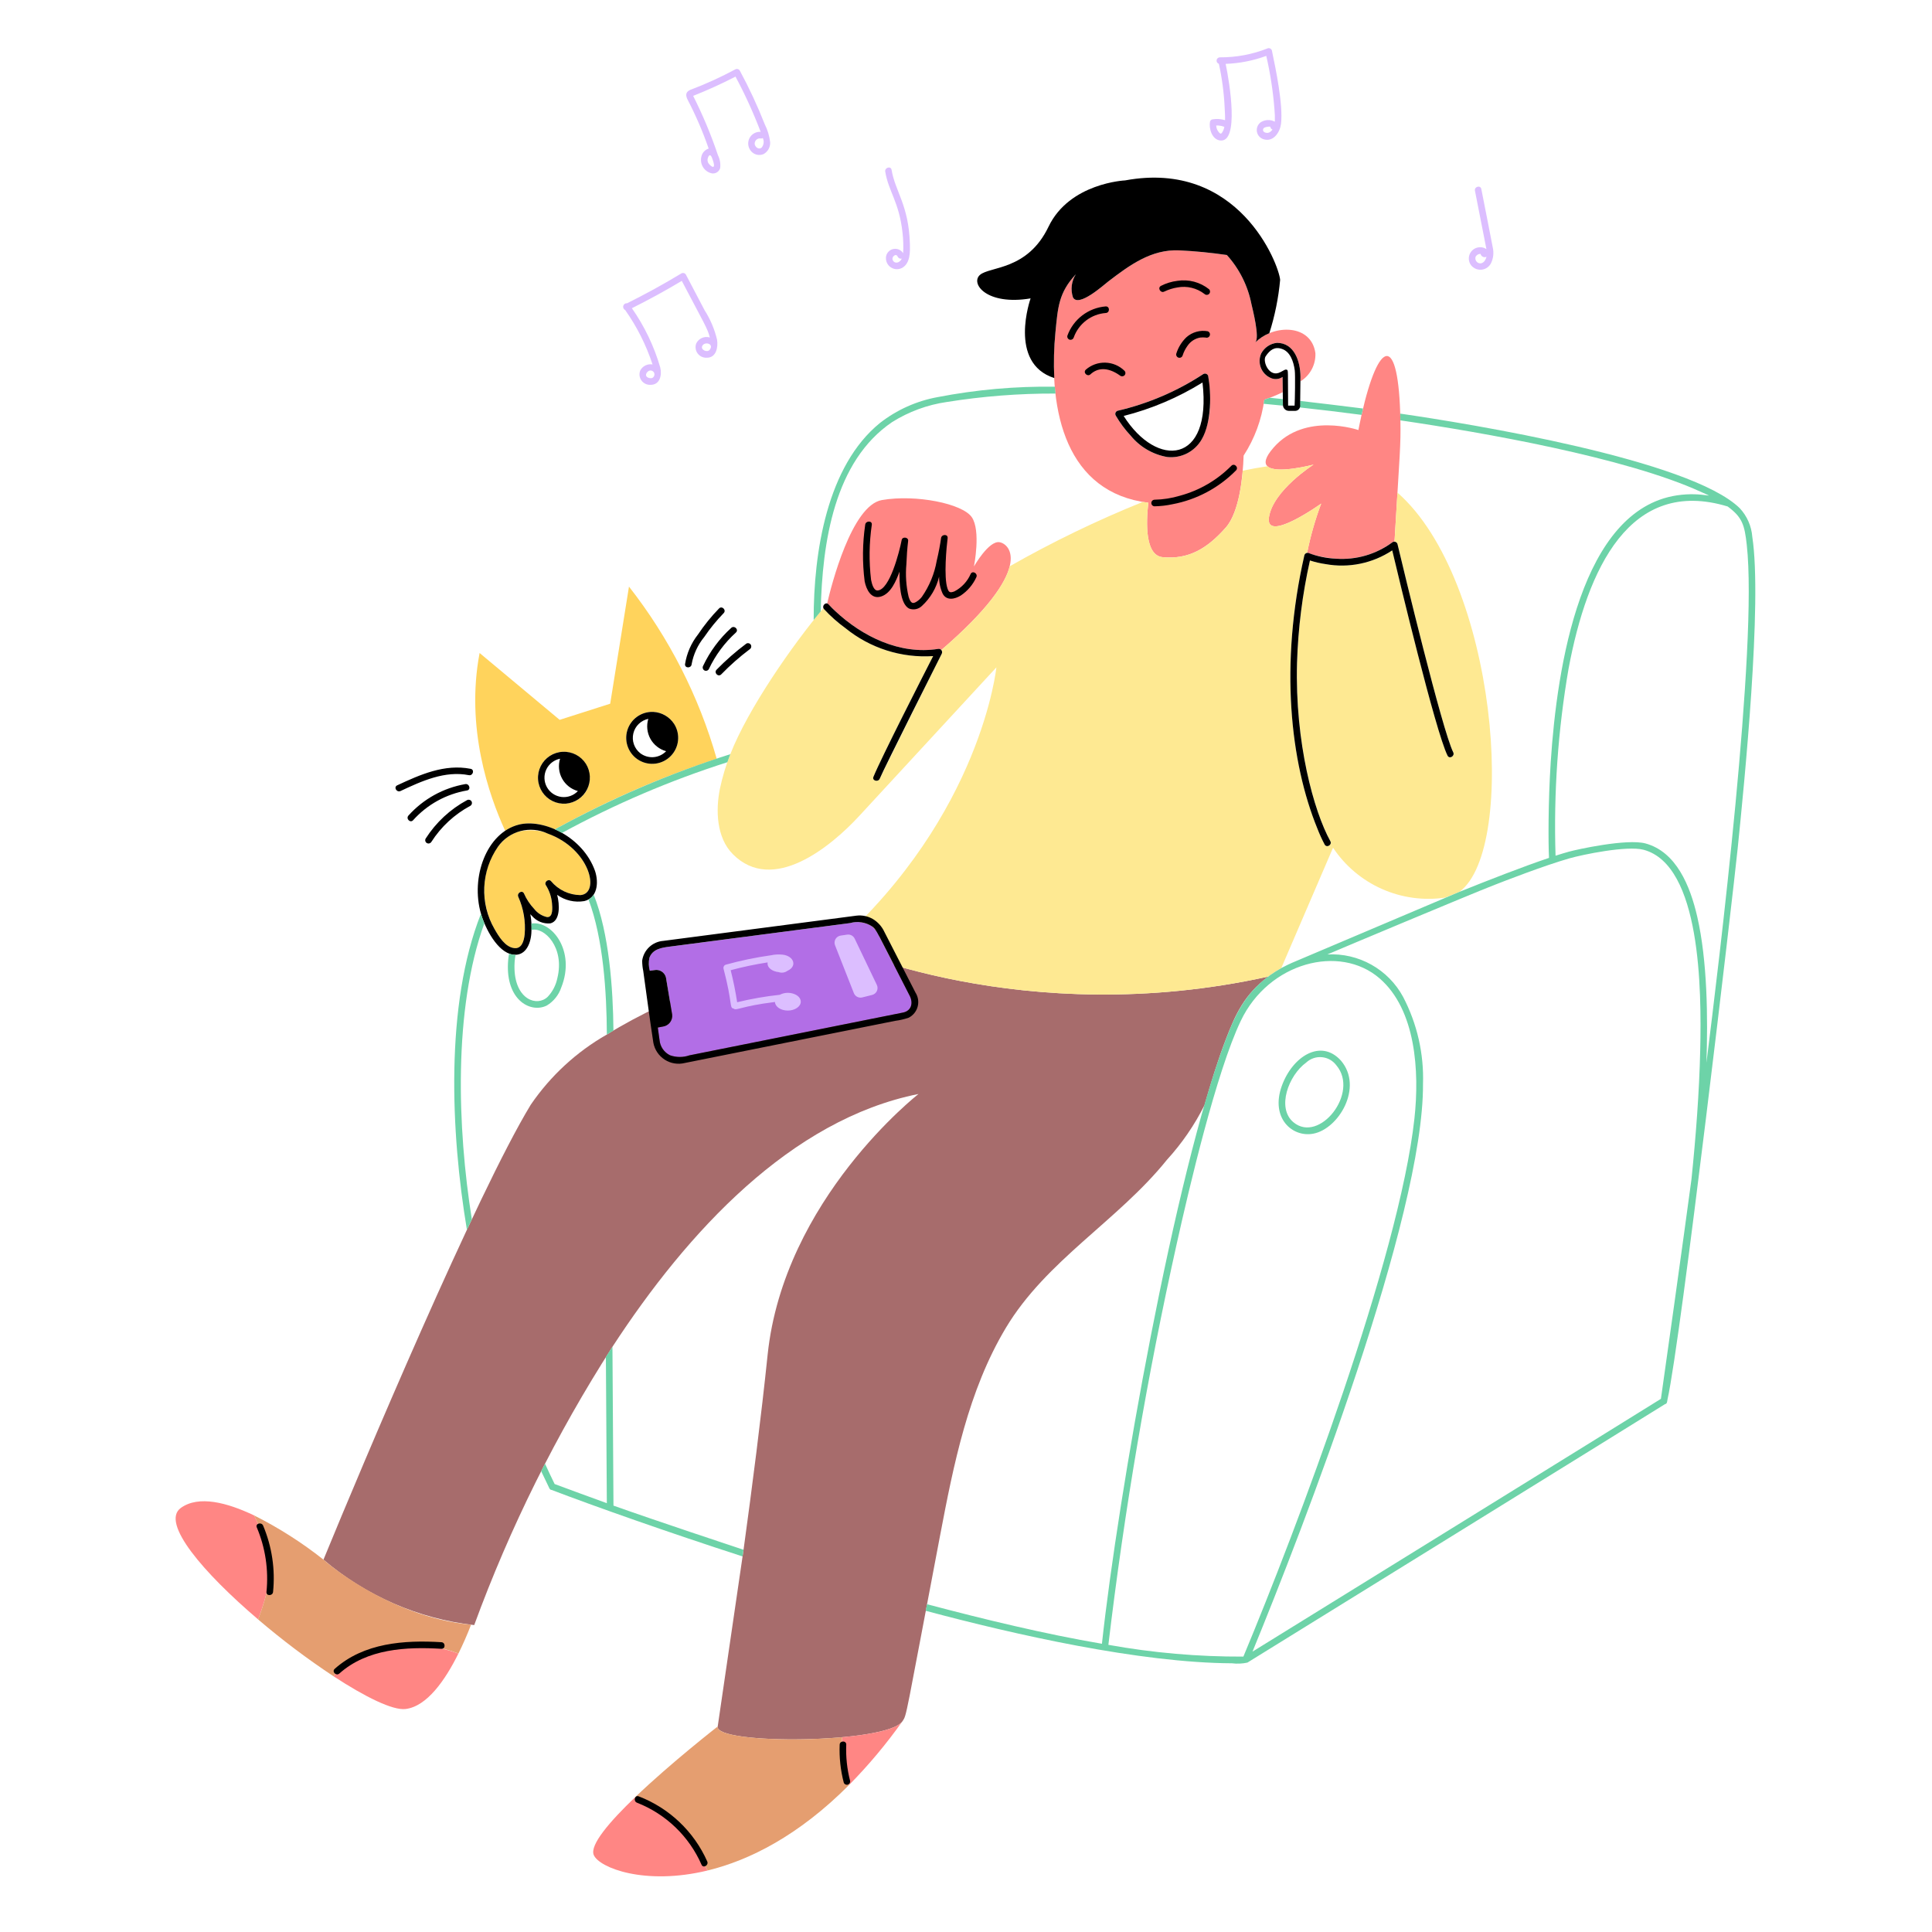<svg width="154" height="154" viewBox="0 0 154 154" fill="none" xmlns="http://www.w3.org/2000/svg">
<path d="M66.656 75.293C61.36 76.505 53.509 79.259 48.373 82.463C45.951 83.844 43.876 85.759 42.304 88.062C38.005 95.138 28.897 116.73 25.784 124.321C29.181 127.217 33.364 129.033 37.799 129.536C40.649 121.761 44.344 114.322 48.818 107.353C54.789 98.194 63.042 89.233 73.216 87.201C73.216 87.201 62.472 95.569 61.185 108.013C60.68 112.9 59.958 118.515 59.268 123.533C59.243 123.711 57.211 137.601 57.208 137.62C56.978 139.104 70.784 138.992 71.944 137.189C72.292 136.653 72.117 137.189 74.935 122.392C76.013 116.73 77.179 110.846 80.18 105.839C83.408 100.454 89.117 97.295 93.009 92.457C94.206 91.147 95.216 89.677 96.011 88.09C96.51 86.346 97.042 84.608 97.688 82.912C98.483 80.826 99.187 79.282 101.094 77.843C81.511 82.178 66.656 75.293 66.656 75.293Z" fill="#A76C6C"/>
<path d="M67.121 138.473C67.031 139.763 67.228 141.058 67.698 142.263C69.248 140.689 70.667 138.992 71.943 137.189C71.531 137.828 69.525 138.255 67.121 138.473ZM50.627 143.255C48.607 145.189 46.989 147.069 47.329 147.864C47.762 148.882 51.394 150.313 56.409 149.096C56.024 148.356 55.591 147.641 55.114 146.956C53.955 145.362 52.411 144.089 50.627 143.255ZM20.254 120.794C18.106 119.77 15.832 119.171 14.414 120.197C12.779 121.379 16.227 125.377 20.576 129.085C22.042 125.182 21.644 123.656 20.254 120.794ZM31.206 131.303C29.384 131.538 27.583 132.07 26.589 133.618C29.12 135.271 31.31 136.35 32.328 136.225C34.033 136.019 35.489 133.924 36.54 131.804C34.837 131.172 32.997 130.999 31.206 131.303ZM102.245 31.262L102.234 30.045C102.095 30.141 101.932 30.198 101.763 30.211C101.594 30.224 101.424 30.192 101.272 30.118C101.095 30.039 100.935 29.926 100.802 29.786C100.669 29.645 100.565 29.479 100.497 29.298C100.428 29.117 100.396 28.924 100.402 28.73C100.408 28.537 100.453 28.346 100.533 28.17C100.656 27.94 100.833 27.743 101.048 27.596C101.264 27.449 101.511 27.357 101.77 27.326C103.11 27.321 103.65 28.694 103.66 30.024V30.398C104.041 30.163 104.352 29.831 104.561 29.435C104.77 29.04 104.87 28.596 104.851 28.149C104.526 25.811 101.52 25.831 100.058 27.296C100.436 26.919 99.849 24.66 99.752 24.228C99.464 22.774 98.788 21.425 97.794 20.325C96.537 20.142 95.272 20.018 94.004 19.956C91.771 19.851 90.042 21.137 88.35 22.426C87.995 22.698 85.966 24.538 85.529 23.703C85.425 23.398 85.392 23.073 85.432 22.754C85.472 22.434 85.584 22.127 85.759 21.857C84.383 23.336 84.324 24.488 84.13 26.485C83.503 32.923 85.055 39.277 91.533 40.072C91.342 41.735 91.282 44.28 92.676 44.412C94.753 44.609 96.23 43.721 97.708 42.049C98.799 40.812 99.078 37.964 99.128 36.318C100.002 34.971 100.566 33.447 100.779 31.856C101.281 31.693 101.771 31.494 102.245 31.262ZM95.794 35.001C95.525 35.482 95.121 35.873 94.632 36.127C94.143 36.381 93.591 36.486 93.043 36.428C91.894 36.231 90.856 35.625 90.119 34.722C89.664 34.236 89.265 33.7 88.93 33.123C88.91 33.089 88.898 33.05 88.895 33.011C88.892 32.971 88.898 32.931 88.913 32.894C88.928 32.857 88.951 32.824 88.981 32.797C89.01 32.77 89.045 32.751 89.084 32.74C91.516 32.177 93.829 31.186 95.914 29.812C95.948 29.793 95.987 29.781 96.026 29.778C96.066 29.776 96.105 29.782 96.142 29.797C96.179 29.811 96.212 29.834 96.239 29.863C96.266 29.893 96.286 29.928 96.297 29.965C96.401 30.578 96.453 31.198 96.451 31.819C96.509 32.919 96.283 34.014 95.794 35.001Z" fill="#FF8684"/>
<path d="M111.626 33.504C111.497 26.474 109.893 27.009 108.53 33.07C108.371 33.778 108.279 34.279 108.279 34.279C108.279 34.279 104.024 32.813 101.52 35.674C100.83 36.462 100.764 36.918 101.027 37.166C101.717 37.821 104.703 37.033 104.703 37.033C104.703 37.033 101.494 39.071 101.15 41.216C100.807 43.361 105.311 40.142 105.311 40.142C104.833 41.416 104.459 42.727 104.191 44.062C104.923 44.315 105.685 44.471 106.457 44.526C108.084 44.65 109.7 44.18 111.007 43.205C111.05 43.174 111.103 43.161 111.155 43.168C111.588 35.929 111.663 35.497 111.626 33.504ZM79.672 43.219C78.814 43.076 77.634 45.15 77.634 45.15C77.634 45.15 78.207 42.289 77.455 41.216C76.703 40.143 73.021 39.393 70.303 39.858C67.878 40.273 66.251 46.721 65.932 48.104C66.056 48.132 65.995 48.16 66.584 48.713C68.753 50.747 71.739 52.202 74.77 51.726C74.818 51.718 74.867 51.721 74.913 51.737C74.959 51.752 75 51.778 75.034 51.814C78.792 48.578 80.161 46.462 80.484 45.141C80.808 43.819 80.096 43.289 79.672 43.219Z" fill="#FF8684"/>
<path d="M67.12 138.473C62.748 138.87 57.056 138.577 57.206 137.62C57.206 137.62 53.507 140.495 50.626 143.255C52.41 144.089 53.954 145.363 55.114 146.956C55.59 147.64 56.023 148.355 56.408 149.095C59.739 148.286 63.679 146.308 67.698 142.262C67.228 141.057 67.031 139.763 67.12 138.473ZM25.784 124.319C24.065 122.958 22.212 121.778 20.253 120.794C21.654 123.658 22.045 125.166 20.575 129.086C22.485 130.718 24.493 132.231 26.588 133.618C26.939 133.085 27.402 132.638 27.947 132.306C29.579 131.3 32.578 131.014 34.412 131.253C35.142 131.349 35.858 131.534 36.543 131.803C36.912 131.054 37.247 130.288 37.548 129.508C30.807 128.842 25.784 124.319 25.784 124.319Z" fill="#E59E70"/>
<path d="M111.389 39.264L111.159 43.169C111.213 43.175 111.264 43.197 111.306 43.231C111.349 43.266 111.38 43.312 111.396 43.364C111.857 45.312 114.944 58.156 115.84 59.964C115.989 60.266 115.537 60.532 115.386 60.229C114.423 58.285 111.475 45.958 110.978 43.871C109.415 44.908 107.51 45.3 105.664 44.964C105.242 44.904 104.825 44.807 104.42 44.675C103.817 47.356 103.471 50.089 103.388 52.835C103.215 59.236 104.754 64.711 106.042 67.044C106.205 67.341 105.751 67.605 105.588 67.31C105.371 66.898 105.177 66.473 105.009 66.039C102.861 60.782 101.98 53.007 103.973 44.256C103.989 44.206 104.017 44.162 104.056 44.127C104.096 44.093 104.144 44.07 104.195 44.062C104.463 42.727 104.837 41.416 105.315 40.142C105.315 40.142 100.809 43.364 101.154 41.216C101.499 39.068 104.707 37.033 104.707 37.033C104.707 37.033 101.722 37.821 101.031 37.166C100.38 37.26 99.724 37.378 99.062 37.519C98.934 38.998 98.597 41.047 97.711 42.05C96.234 43.724 94.757 44.611 92.68 44.414C91.286 44.282 91.346 41.736 91.536 40.074C91.387 40.056 91.238 40.034 91.089 40.01C87.444 41.48 83.901 43.193 80.486 45.138C80.162 46.462 78.792 48.578 75.035 51.81C75.072 51.85 75.095 51.9 75.101 51.954C75.107 52.008 75.096 52.062 75.069 52.109C74.891 52.455 70.198 61.894 70.131 62.058C70.005 62.365 69.497 62.232 69.625 61.919C70.247 60.393 73.659 53.712 74.385 52.294C71.855 52.462 69.355 51.664 67.389 50.062C66.771 49.617 66.199 49.111 65.683 48.551C65.663 48.528 65.646 48.502 65.634 48.474C63.152 51.432 59.624 56.502 58.214 60.115C57.863 61.002 57.587 61.917 57.389 62.85C57.036 64.569 57.103 66.761 58.41 68.081C61.597 71.301 66.22 67.495 68.474 65.056L79.422 53.196C79.422 53.196 78.242 64.888 66.656 75.293C66.656 75.293 81.511 82.179 101.094 77.842C101.424 77.593 101.77 77.367 102.131 77.165L106.257 67.572C107.217 69.015 108.569 70.156 110.153 70.859C111.738 71.563 113.49 71.802 115.205 71.547L116.334 71.087C121.029 67.616 119.306 46.205 111.389 39.264Z" fill="#FEE992"/>
<path d="M50.136 46.759L48.639 56.092L44.611 57.379L38.229 52.051C37.104 57.987 38.953 63.364 40.27 66.227C41.261 65.56 42.52 65.364 44.232 66.108C48.345 63.832 52.663 61.949 57.13 60.485C55.709 55.5 53.333 50.839 50.136 46.759ZM46.761 63.006C46.581 63.327 46.318 63.594 46 63.78C45.682 63.966 45.32 64.063 44.952 64.063C44.584 64.062 44.222 63.963 43.905 63.776C43.588 63.589 43.326 63.321 43.147 62.999C42.968 62.678 42.877 62.314 42.886 61.946C42.894 61.578 43 61.218 43.193 60.905C43.387 60.591 43.66 60.335 43.985 60.162C44.311 59.99 44.676 59.907 45.044 59.923C45.396 59.942 45.737 60.05 46.036 60.237C46.335 60.423 46.581 60.683 46.753 60.991C46.924 61.299 47.014 61.645 47.015 61.998C47.016 62.35 46.928 62.697 46.758 63.006H46.761ZM53.795 59.825C53.614 60.147 53.352 60.414 53.033 60.599C52.715 60.785 52.354 60.883 51.985 60.882C51.617 60.881 51.256 60.782 50.938 60.596C50.621 60.409 50.359 60.141 50.18 59.819C50.001 59.497 49.911 59.133 49.919 58.765C49.927 58.397 50.033 58.038 50.227 57.724C50.42 57.411 50.693 57.154 51.019 56.982C51.344 56.809 51.709 56.726 52.077 56.742C52.429 56.761 52.771 56.869 53.07 57.055C53.369 57.242 53.616 57.501 53.788 57.809C53.959 58.117 54.05 58.464 54.051 58.816C54.052 59.169 53.964 59.516 53.795 59.825Z" fill="#FFD35C"/>
<path d="M44.27 66.699C43.34 66.178 42.242 66.043 41.213 66.325C39.007 67.111 37.638 70.894 39.411 74.041C39.761 74.665 40.27 75.49 40.979 75.576C41.766 75.676 41.861 74.591 41.84 73.795C41.82 72.999 41.641 72.215 41.313 71.489C41.176 71.182 41.627 70.916 41.766 71.224C41.964 71.677 42.239 72.093 42.578 72.452C42.834 72.783 43.199 73.014 43.608 73.104C44.109 73.141 44.026 72.311 43.998 71.985C43.95 71.477 43.783 70.988 43.51 70.557C43.356 70.305 43.724 70.02 43.922 70.239C44.208 70.582 44.564 70.859 44.967 71.051C45.369 71.243 45.809 71.345 46.255 71.351C47.781 71.247 47.102 68.08 44.27 66.699Z" fill="#FFD35C"/>
<path d="M72.52 79.388C72.425 79.198 70.315 75.082 70.109 74.681C69.977 74.356 69.771 74.067 69.507 73.837C69.251 73.672 68.963 73.563 68.662 73.519C68.361 73.474 68.054 73.494 67.761 73.579L53.384 75.456C52.744 75.54 52.015 75.642 51.761 76.353C51.689 76.694 51.701 77.047 51.796 77.382L52.153 77.331C52.352 77.289 52.56 77.325 52.733 77.433C52.906 77.541 53.03 77.711 53.08 77.908L53.578 80.879C53.603 81.103 53.539 81.327 53.401 81.505C53.262 81.682 53.06 81.798 52.837 81.829L52.432 81.906C52.479 82.237 52.525 82.572 52.573 82.903C52.595 83.159 52.683 83.406 52.828 83.618C52.974 83.831 53.172 84.002 53.403 84.115C53.905 84.294 54.452 84.296 54.956 84.122C54.956 84.122 71.887 80.732 72.002 80.707C72.14 80.679 72.269 80.617 72.377 80.526C72.484 80.436 72.568 80.32 72.62 80.189C72.671 80.057 72.689 79.915 72.671 79.776C72.654 79.636 72.602 79.503 72.52 79.388Z" fill="#B26EE6"/>
<path d="M101.178 26.56C101.619 25.178 101.908 23.752 102.04 22.307C101.942 21.076 98.742 12.706 89.683 14.38C89.683 14.38 85.251 14.578 83.577 18.073C81.904 21.568 78.899 21.224 78.112 21.913C77.325 22.602 78.653 24.375 82.149 23.784C82.149 23.784 80.317 28.944 84.036 30.134C83.978 28.918 84.009 27.699 84.129 26.487C84.325 24.48 84.389 23.329 85.758 21.859C85.583 22.129 85.472 22.436 85.432 22.755C85.392 23.075 85.425 23.4 85.528 23.705C85.966 24.54 87.994 22.699 88.35 22.428C90.041 21.138 91.771 19.853 94.004 19.957C95.269 20.016 96.535 20.144 97.794 20.326C98.788 21.427 99.464 22.776 99.751 24.23C99.847 24.659 100.433 26.915 100.058 27.298C100.38 26.981 100.76 26.73 101.178 26.56ZM96.303 29.967C96.292 29.929 96.272 29.894 96.245 29.865C96.218 29.836 96.185 29.813 96.148 29.799C96.111 29.784 96.072 29.777 96.032 29.78C95.993 29.783 95.954 29.794 95.92 29.814C93.834 31.185 91.521 32.176 89.09 32.741C89.051 32.752 89.016 32.772 88.986 32.799C88.957 32.825 88.933 32.858 88.919 32.895C88.904 32.932 88.898 32.972 88.901 33.012C88.904 33.052 88.916 33.091 88.936 33.125C89.271 33.701 89.67 34.238 90.125 34.724C90.862 35.627 91.9 36.232 93.049 36.43C93.597 36.487 94.149 36.383 94.638 36.129C95.127 35.875 95.531 35.483 95.8 35.002C96.581 33.621 96.555 31.37 96.303 29.967ZM89.567 33.156C91.786 32.594 93.905 31.695 95.851 30.489C96.615 37.002 92.231 37.364 89.567 33.156ZM115.836 59.964C114.949 58.176 111.848 45.286 111.393 43.364C111.381 43.326 111.361 43.291 111.334 43.262C111.307 43.233 111.274 43.211 111.238 43.196C111.201 43.181 111.161 43.175 111.122 43.177C111.082 43.18 111.044 43.191 111.009 43.21C109.702 44.186 108.086 44.655 106.46 44.531C105.719 44.496 104.988 44.343 104.295 44.078C104.228 44.06 104.157 44.069 104.096 44.104C104.036 44.138 103.991 44.195 103.972 44.262C101.984 52.989 102.852 60.771 105.008 66.044C105.176 66.479 105.369 66.903 105.587 67.315C105.75 67.61 106.2 67.346 106.041 67.05C104.729 64.672 103.214 59.218 103.386 52.84C103.469 50.092 103.813 47.358 104.416 44.675C104.822 44.807 105.238 44.904 105.66 44.964C107.507 45.3 109.411 44.908 110.975 43.871C111.477 45.983 114.42 58.291 115.383 60.229C115.533 60.532 115.986 60.266 115.836 59.964ZM74.768 51.726C71.736 52.204 68.751 50.747 66.581 48.712C66.398 48.544 66.222 48.367 66.055 48.182C65.825 47.926 65.464 48.307 65.684 48.554C66.199 49.114 66.769 49.62 67.385 50.066C69.352 51.667 71.851 52.464 74.382 52.297C73.632 53.76 70.248 60.388 69.622 61.922C69.494 62.235 70.005 62.37 70.127 62.061C70.44 61.294 75.025 52.188 75.065 52.112C75.089 52.066 75.1 52.015 75.095 51.964C75.091 51.913 75.072 51.864 75.041 51.824C75.009 51.783 74.967 51.752 74.919 51.735C74.871 51.718 74.818 51.715 74.768 51.726ZM41.356 65.731C38.774 66.385 37.496 69.928 38.339 72.835C38.679 74.009 39.658 75.903 40.875 76.09C41.821 76.237 42.281 75.349 42.353 74.403C42.372 74.139 42.374 73.875 42.36 73.611C42.315 72.744 42.164 72.792 42.417 73.021C42.596 73.225 42.819 73.385 43.071 73.486C43.323 73.587 43.595 73.627 43.865 73.603C44.678 73.411 44.613 72.094 44.412 71.329C44.722 71.551 45.072 71.709 45.443 71.794C45.814 71.879 46.199 71.89 46.574 71.826C47.595 71.58 47.753 70.4 47.429 69.421C46.469 66.715 43.332 65.233 41.356 65.731ZM46.255 71.349C45.809 71.343 45.37 71.241 44.967 71.049C44.564 70.857 44.208 70.58 43.923 70.237C43.724 70.015 43.354 70.302 43.51 70.555C43.784 70.986 43.951 71.475 43.999 71.983C44.027 72.31 44.11 73.139 43.608 73.102C43.199 73.012 42.835 72.781 42.579 72.449C42.239 72.09 41.965 71.675 41.767 71.222C41.628 70.915 41.177 71.181 41.314 71.487C41.733 72.422 41.908 73.449 41.822 74.47C41.765 75.055 41.565 75.651 40.978 75.573C40.268 75.485 39.761 74.66 39.41 74.039C38.832 73.034 38.551 71.885 38.601 70.727C38.651 69.568 39.029 68.447 39.691 67.495C40.124 66.881 40.759 66.439 41.485 66.246C42.211 66.054 42.982 66.124 43.661 66.444C47.027 67.655 47.882 71.24 46.255 71.35V71.349ZM57.685 48.872C57.921 48.629 57.549 48.258 57.314 48.501C56.694 49.139 56.134 49.832 55.639 50.572C55.096 51.26 54.74 52.077 54.604 52.943C54.58 53.281 55.105 53.279 55.13 52.943C55.276 52.147 55.622 51.401 56.135 50.775C56.595 50.096 57.114 49.46 57.685 48.872ZM58.659 50.419C58.91 50.189 58.537 49.821 58.287 50.048C57.348 50.9 56.587 51.929 56.045 53.076C56.012 53.136 56.003 53.207 56.021 53.274C56.038 53.341 56.081 53.398 56.14 53.435C56.2 53.469 56.271 53.479 56.338 53.461C56.406 53.444 56.463 53.4 56.499 53.34C57.019 52.234 57.753 51.241 58.659 50.419ZM59.49 51.302C58.647 51.933 57.854 52.629 57.117 53.383C56.881 53.625 57.252 53.996 57.489 53.755C58.191 53.031 58.949 52.362 59.755 51.756C59.814 51.719 59.856 51.662 59.874 51.595C59.891 51.528 59.883 51.457 59.85 51.396C59.814 51.337 59.756 51.293 59.689 51.276C59.622 51.258 59.55 51.267 59.49 51.302ZM37.515 61.283C35.444 60.876 33.493 61.743 31.66 62.599C31.354 62.742 31.62 63.196 31.925 63.053C33.612 62.261 35.462 61.412 37.375 61.789C37.706 61.853 37.847 61.346 37.515 61.283ZM37.088 62.501C35.34 62.805 33.745 63.688 32.558 65.007C32.332 65.258 32.703 65.631 32.929 65.379C34.053 64.126 35.569 63.29 37.228 63.008C37.56 62.95 37.419 62.445 37.088 62.501ZM37.228 63.779C35.886 64.503 34.751 65.557 33.93 66.842C33.895 66.902 33.886 66.974 33.903 67.041C33.921 67.108 33.964 67.165 34.024 67.201C34.085 67.234 34.156 67.243 34.223 67.226C34.29 67.209 34.347 67.166 34.384 67.107C35.157 65.9 36.226 64.91 37.489 64.233C37.549 64.197 37.593 64.14 37.61 64.072C37.628 64.005 37.618 63.934 37.584 63.874C37.548 63.816 37.491 63.773 37.425 63.756C37.358 63.738 37.288 63.747 37.228 63.779ZM45.114 64.058C45.469 64.028 45.81 63.907 46.105 63.708C46.4 63.508 46.639 63.236 46.799 62.917C46.958 62.599 47.033 62.245 47.017 61.889C47 61.533 46.893 61.188 46.704 60.885C46.508 60.576 46.233 60.323 45.907 60.154C45.582 59.986 45.217 59.906 44.851 59.925C44.485 59.943 44.13 60.058 43.823 60.258C43.516 60.459 43.267 60.737 43.103 61.065C42.939 61.393 42.864 61.758 42.888 62.124C42.911 62.49 43.031 62.844 43.236 63.148C43.44 63.453 43.722 63.697 44.052 63.857C44.382 64.017 44.748 64.086 45.114 64.058ZM44.642 60.477C44.562 60.74 44.535 61.016 44.564 61.289C44.592 61.562 44.675 61.827 44.808 62.067C44.94 62.308 45.12 62.519 45.336 62.689C45.551 62.859 45.799 62.983 46.064 63.056C45.896 63.232 45.69 63.366 45.461 63.448C45.232 63.529 44.987 63.555 44.747 63.525C44.506 63.493 44.276 63.406 44.075 63.27C43.874 63.133 43.708 62.951 43.591 62.738C43.474 62.526 43.408 62.288 43.4 62.045C43.391 61.803 43.44 61.562 43.543 61.341C43.645 61.121 43.798 60.928 43.989 60.778C44.18 60.628 44.404 60.525 44.642 60.477ZM52.075 56.745C51.612 56.725 51.156 56.861 50.779 57.131C50.403 57.401 50.128 57.79 49.998 58.234C49.868 58.679 49.892 59.154 50.064 59.584C50.236 60.014 50.547 60.374 50.948 60.606C51.349 60.838 51.816 60.929 52.275 60.865C52.734 60.8 53.157 60.584 53.478 60.25C53.8 59.916 54 59.484 54.046 59.023C54.093 58.563 53.984 58.099 53.737 57.708C53.555 57.427 53.31 57.194 53.021 57.027C52.732 56.859 52.408 56.763 52.075 56.745ZM51.034 60.038C50.802 59.855 50.626 59.61 50.529 59.331C50.431 59.053 50.415 58.752 50.483 58.464C50.55 58.177 50.698 57.914 50.91 57.708C51.121 57.502 51.387 57.361 51.676 57.3C51.597 57.563 51.57 57.839 51.599 58.112C51.627 58.385 51.71 58.65 51.843 58.89C51.976 59.13 52.155 59.341 52.371 59.511C52.586 59.681 52.834 59.806 53.099 59.878C52.834 60.154 52.477 60.322 52.096 60.352C51.716 60.381 51.337 60.269 51.034 60.038ZM70.494 74.28C70.299 73.858 69.983 73.504 69.587 73.262C69.191 73.029 68.73 72.932 68.274 72.986C67.763 73.051 53.226 74.95 52.875 74.997C52.457 75.028 52.062 75.2 51.755 75.486C51.448 75.772 51.248 76.153 51.188 76.568C51.188 76.846 51.216 77.123 51.273 77.394C51.542 79.302 51.785 81.215 52.079 83.117C52.13 83.393 52.238 83.655 52.394 83.887C52.551 84.12 52.754 84.318 52.99 84.469C53.226 84.62 53.49 84.721 53.767 84.765C54.044 84.81 54.326 84.797 54.598 84.728C55.05 84.639 70.56 81.53 71.343 81.373C71.712 81.326 72.076 81.242 72.429 81.123C72.603 81.035 72.757 80.911 72.88 80.759C73.003 80.608 73.094 80.433 73.145 80.244C73.197 80.056 73.208 79.859 73.179 79.665C73.149 79.472 73.08 79.288 72.975 79.123L70.494 74.28ZM72.002 80.706C71.926 80.723 53.839 84.345 54.956 84.121C54.453 84.295 53.906 84.293 53.404 84.115C53.173 84.001 52.975 83.83 52.829 83.617C52.684 83.405 52.595 83.159 52.573 82.902C52.526 82.571 52.433 81.905 52.433 81.905L52.838 81.828C53.06 81.797 53.262 81.681 53.401 81.504C53.539 81.326 53.603 81.102 53.579 80.879L53.081 77.907C53.031 77.71 52.906 77.54 52.733 77.432C52.56 77.325 52.353 77.288 52.154 77.33L51.796 77.381C51.702 77.046 51.691 76.693 51.762 76.352C52.016 75.642 52.744 75.539 53.385 75.455L67.762 73.578C68.054 73.494 68.362 73.474 68.663 73.519C68.964 73.563 69.252 73.672 69.507 73.837C69.891 74.128 69.776 74.043 72.52 79.388C72.792 79.948 72.658 80.561 72.002 80.706Z" fill="black"/>
<path d="M44.744 78.698C45.895 75.809 44.004 73.365 42.358 73.615C42.368 73.785 42.37 73.957 42.365 74.128C43.387 73.865 45.035 75.526 44.426 77.97C44.313 78.527 44.048 79.041 43.659 79.454C42.809 80.272 41.092 79.684 41.011 77.251C40.997 76.868 41.024 76.484 41.093 76.106C40.917 76.109 40.742 76.078 40.577 76.015C40.518 76.344 40.486 76.678 40.482 77.012C40.451 79.829 42.37 80.763 43.585 80.15C44.133 79.82 44.544 79.305 44.744 78.698ZM102.257 32.334L102.25 31.812L101.216 31.705C100.947 31.806 100.778 31.859 100.778 31.859C100.761 31.968 100.743 32.077 100.723 32.186C101.236 32.234 101.746 32.281 102.257 32.334ZM48.9 120.013C48.892 119.383 48.823 109.056 48.818 107.352C48.641 107.622 48.467 107.892 48.295 108.162C48.298 109.06 48.363 118.917 48.371 119.82C47.528 119.513 44.751 118.499 44.21 118.293C43.947 117.756 43.691 117.215 43.443 116.67L43.136 117.266C43.35 117.726 43.567 118.18 43.791 118.634C43.807 118.671 43.833 118.703 43.866 118.727C43.899 118.75 43.938 118.764 43.979 118.766C47.342 120.051 53.321 122.166 59.191 124.063L59.263 123.531C58.92 123.421 51.993 121.118 48.9 120.013ZM37.218 98.025L37.61 97.191C36.451 89.934 36.129 80.438 38.607 73.597C38.502 73.349 38.411 73.095 38.336 72.837C35.471 80.063 35.924 90.306 37.218 98.025ZM108.648 32.563C106.978 32.353 105.307 32.151 103.635 31.958C103.64 32.132 103.625 32.306 103.589 32.477C105.238 32.655 106.885 32.853 108.53 33.07C108.566 32.91 108.606 32.74 108.648 32.563ZM139.676 42.792C139.611 41.939 139.258 41.134 138.675 40.508C134.697 36.623 117.132 33.77 111.613 32.97C111.619 33.153 111.623 33.33 111.626 33.507C118.193 34.471 129.584 36.461 135.586 39.209C137.017 39.862 135.795 39.163 133.663 39.486C126.039 40.642 124.109 53.055 123.608 60.75C123.4 63.952 123.412 67.23 123.471 68.383C121.443 69.063 118.548 70.194 116.338 71.086C116.273 71.112 103.102 76.694 102.977 76.75C102.886 76.788 102.44 76.995 102.155 77.153C99.557 78.621 98.621 80.462 97.687 82.914C93.66 93.483 89.117 119.171 87.835 131.025C83.296 130.253 78.384 129.062 73.891 127.872L73.791 128.397C80.886 130.294 90.843 132.546 98.2 132.581C98.611 132.633 99.027 132.614 99.431 132.526C99.444 132.521 132.663 111.975 132.714 111.926C132.887 111.894 132.884 111.74 132.914 111.566C134.009 106.657 138.122 71.421 138.506 67.672C139.047 62.356 140.481 48.062 139.676 42.792ZM99.11 132.048C95.502 132.063 91.9 131.749 88.349 131.11C89.626 120.374 91.444 109.709 93.794 99.155C94.776 94.739 96.958 85.439 98.908 81.361C101.132 76.709 106.78 75.23 109.967 77.986C112.855 80.484 113.158 85.387 112.743 89.171C111.521 100.273 103.356 121.881 99.11 132.048ZM135.525 83.679C135.449 87.065 135.178 90.587 134.829 93.984C134.315 97.864 132.451 111.147 132.392 111.502C132.024 111.749 99.939 131.589 99.837 131.652C103.861 121.852 113.48 96.984 113.428 86.415C113.508 84 112.962 81.604 111.842 79.462C111.26 78.384 110.383 77.494 109.315 76.895C108.246 76.296 107.029 76.013 105.806 76.079C106.71 75.686 117.18 71.296 118.982 70.593C119.959 70.21 123.091 68.993 125.118 68.414C126.137 68.124 129.685 67.384 131.012 67.735C135.583 68.962 135.633 78.907 135.525 83.679ZM136.019 84.744C136.144 81.123 136.095 76.591 135.289 73.075C134.719 70.596 133.61 67.9 131.167 67.232C129.677 66.828 125.655 67.719 125.048 67.89C124.758 67.971 124.412 68.074 123.993 68.209C123.835 63.213 124.183 58.215 125.032 53.29C126.525 45.319 129.921 38.009 137.711 40.371C138.883 41.232 139.059 41.846 139.235 43.432C140.124 51.461 137.018 76.726 136.016 84.746L136.019 84.744ZM84.136 31.37C84.115 31.188 84.098 31.006 84.082 30.825C80.949 30.781 77.82 31.058 74.744 31.653C73.065 31.958 71.486 32.666 70.142 33.715C65.933 37.129 64.849 43.986 64.857 49.422C65.04 49.192 65.231 48.962 65.419 48.737C65.538 43.208 66.51 36.766 71.108 33.647C72.436 32.812 73.923 32.265 75.475 32.042C78.339 31.584 81.236 31.359 84.136 31.37ZM44.801 66.39C49.004 64.099 53.416 62.213 57.976 60.757C58.053 60.541 58.13 60.327 58.214 60.115C53.369 61.651 48.686 63.659 44.232 66.108C44.361 66.162 44.608 66.283 44.801 66.39ZM46.91 71.699C48.092 74.832 48.356 79.098 48.373 82.463C48.546 82.355 48.722 82.249 48.898 82.143C48.866 78.798 48.557 74.402 47.324 71.313C47.22 71.474 47.078 71.607 46.91 71.699Z" fill="#6DD3A8"/>
<path d="M104.677 90.367C106.704 89.991 108.685 86.67 106.896 84.552C105.29 82.754 103.011 84.213 102.168 86.572C101.258 89.124 103.004 90.678 104.677 90.367ZM104.122 84.691C104.289 84.537 104.487 84.419 104.703 84.346C104.919 84.273 105.148 84.247 105.375 84.269C105.602 84.29 105.821 84.36 106.02 84.472C106.218 84.585 106.39 84.738 106.525 84.921C108.38 87.117 105.155 91.175 103.099 89.454C101.743 88.321 102.705 85.715 104.122 84.692V84.691Z" fill="#6DD3A8"/>
<path d="M86.551 29.465C86.304 29.695 86.675 30.066 86.922 29.836C87.467 29.329 88.262 29.223 89.252 29.917C89.303 29.966 89.37 29.993 89.44 29.994C89.51 29.995 89.578 29.97 89.63 29.923C89.679 29.873 89.707 29.807 89.707 29.737C89.707 29.668 89.679 29.601 89.63 29.552C89.222 29.153 88.678 28.923 88.108 28.907C87.537 28.89 86.981 29.09 86.551 29.465ZM94.663 27.555C94.779 27.384 94.928 27.239 95.102 27.128C95.276 27.016 95.47 26.941 95.674 26.906C95.816 26.89 95.959 26.89 96.102 26.906C96.135 26.917 96.169 26.921 96.204 26.918C96.238 26.915 96.272 26.906 96.303 26.89C96.334 26.874 96.361 26.853 96.384 26.826C96.406 26.8 96.423 26.769 96.434 26.736C96.445 26.703 96.449 26.669 96.446 26.634C96.443 26.599 96.434 26.566 96.418 26.535C96.402 26.504 96.38 26.477 96.354 26.454C96.328 26.432 96.297 26.415 96.264 26.404C95.964 26.35 95.656 26.365 95.363 26.448C95.07 26.53 94.8 26.678 94.572 26.88C94.194 27.242 93.915 27.695 93.761 28.195C93.745 28.262 93.756 28.332 93.79 28.39C93.825 28.449 93.881 28.492 93.947 28.51C94.012 28.529 94.082 28.52 94.142 28.488C94.202 28.455 94.247 28.4 94.267 28.335C94.356 28.055 94.49 27.792 94.663 27.555ZM92.808 23.24C93.14 23.081 93.494 22.97 93.857 22.912C94.231 22.842 94.616 22.852 94.986 22.941C95.356 23.03 95.704 23.197 96.005 23.429C96.055 23.477 96.121 23.503 96.191 23.503C96.259 23.503 96.326 23.477 96.376 23.429C96.425 23.38 96.452 23.313 96.452 23.243C96.452 23.174 96.425 23.107 96.376 23.057C96.025 22.776 95.619 22.571 95.185 22.455C94.75 22.34 94.296 22.316 93.852 22.385C93.394 22.441 92.95 22.577 92.539 22.787C92.244 22.945 92.51 23.399 92.808 23.24ZM88.139 24.949C88.476 24.937 88.478 24.412 88.139 24.424C87.46 24.478 86.81 24.727 86.268 25.14C85.726 25.554 85.314 26.114 85.082 26.755C85.064 26.822 85.073 26.894 85.108 26.954C85.142 27.015 85.199 27.059 85.266 27.078C85.333 27.095 85.404 27.084 85.465 27.05C85.525 27.015 85.57 26.959 85.59 26.892C85.782 26.357 86.125 25.889 86.577 25.544C87.03 25.199 87.572 24.992 88.139 24.949ZM98.152 37.127C97.021 38.27 95.608 39.093 94.056 39.513C93.395 39.711 92.71 39.819 92.02 39.832C91.953 39.836 91.89 39.865 91.844 39.914C91.797 39.963 91.772 40.028 91.772 40.095C91.772 40.162 91.797 40.227 91.844 40.276C91.89 40.325 91.953 40.354 92.02 40.358C92.504 40.35 92.986 40.294 93.459 40.192C95.381 39.831 97.147 38.891 98.521 37.498C98.761 37.257 98.389 36.886 98.152 37.127ZM77.371 45.752C77.112 46.349 76.656 46.838 76.079 47.139C75.717 47.28 75.627 47.204 75.525 46.909C75.213 46.007 75.449 43.567 75.536 42.896C75.578 42.56 75.054 42.565 75.011 42.896C74.956 43.317 74.824 44.046 74.666 44.7C74.486 45.734 74.082 46.715 73.482 47.576C73.357 47.737 73.203 47.874 73.028 47.979C72.783 48.119 72.599 48.14 72.425 47.565C72.228 46.718 72.168 45.844 72.248 44.977C72.271 44.354 72.315 43.729 72.389 43.11C72.424 42.818 71.929 42.751 71.874 43.04C71.687 44.005 70.917 47.011 69.956 47.067C69.637 47.086 69.496 46.531 69.433 46.22C69.259 44.758 69.279 43.279 69.492 41.823C69.534 41.489 69.009 41.492 68.966 41.823C68.746 43.319 68.731 44.838 68.922 46.339C69.051 46.978 69.43 47.8 70.231 47.547C71.016 47.301 71.428 46.304 71.702 45.565C71.685 46.393 71.724 48.115 72.456 48.506C72.629 48.575 72.818 48.591 73.001 48.555C73.183 48.519 73.352 48.43 73.485 48.301C74.166 47.676 74.643 46.862 74.857 45.963C74.849 46.433 74.947 46.898 75.142 47.326C75.449 47.9 76.103 47.766 76.582 47.47C77.123 47.109 77.553 46.604 77.823 46.013C77.969 45.713 77.516 45.447 77.371 45.752ZM20.468 121.746C21.154 123.37 21.419 125.141 21.241 126.894C21.206 127.229 21.733 127.227 21.766 126.894C21.949 125.093 21.676 123.275 20.974 121.607C20.845 121.299 20.337 121.434 20.468 121.746ZM35.184 130.9C32.22 130.719 28.998 130.952 26.679 133.025C26.427 133.251 26.799 133.622 27.05 133.397C29.259 131.422 32.372 131.255 35.184 131.426C35.522 131.446 35.521 130.92 35.184 130.9ZM50.913 143.187C50.597 143.066 50.46 143.57 50.773 143.693C53.077 144.595 54.928 146.374 55.921 148.639C56.057 148.946 56.509 148.681 56.374 148.374C55.313 145.989 53.349 144.124 50.913 143.187ZM67.762 141.95C67.518 141.01 67.415 140.039 67.455 139.069C67.469 138.73 66.944 138.731 66.93 139.069C66.89 140.086 66.999 141.104 67.256 142.089C67.278 142.152 67.323 142.204 67.382 142.235C67.441 142.266 67.509 142.274 67.574 142.256C67.638 142.238 67.693 142.197 67.728 142.14C67.763 142.084 67.775 142.016 67.762 141.95Z" fill="black"/>
<path d="M56.162 24.726L54.672 21.888C54.637 21.829 54.579 21.785 54.512 21.768C54.445 21.75 54.373 21.759 54.313 21.794C52.905 22.645 51.463 23.438 49.988 24.172C49.921 24.164 49.853 24.181 49.797 24.219C49.741 24.257 49.7 24.313 49.682 24.378C49.663 24.443 49.669 24.513 49.697 24.575C49.725 24.636 49.773 24.686 49.835 24.715C50.772 26.044 51.506 27.505 52.014 29.05C51.818 29.015 51.617 29.044 51.44 29.132C51.262 29.221 51.118 29.365 51.029 29.542C50.979 29.671 50.963 29.81 50.98 29.947C50.998 30.084 51.049 30.215 51.13 30.327C51.21 30.439 51.317 30.53 51.441 30.591C51.565 30.651 51.702 30.68 51.84 30.675C52.612 30.69 52.778 29.89 52.626 29.28C52.136 27.597 51.373 26.005 50.368 24.568C51.721 23.892 53.046 23.165 54.345 22.388C56.144 25.822 56.396 26.16 56.58 26.901C56.371 26.837 56.146 26.851 55.946 26.94C55.746 27.029 55.585 27.187 55.493 27.385C55.446 27.515 55.432 27.654 55.452 27.79C55.471 27.927 55.524 28.056 55.605 28.168C55.687 28.279 55.794 28.369 55.917 28.429C56.041 28.489 56.178 28.518 56.316 28.514C57.087 28.533 57.248 27.698 57.16 27.092C56.963 26.253 56.625 25.453 56.162 24.726ZM51.771 30.136C51.388 30.059 51.458 29.752 51.649 29.61C51.706 29.56 51.78 29.532 51.856 29.532C51.932 29.533 52.006 29.561 52.063 29.612C52.12 29.663 52.156 29.733 52.164 29.809C52.173 29.885 52.153 29.962 52.109 30.024C52.052 30.123 51.948 30.172 51.771 30.136ZM55.982 27.564C56.183 27.197 56.934 27.396 56.575 27.875C56.375 28.142 55.811 27.875 55.982 27.564ZM71.069 13.541C71.014 13.208 70.508 13.35 70.563 13.681C70.823 15.27 71.668 16.089 71.939 18.533C72.003 19.081 72.019 19.633 71.989 20.184C71.911 20.059 71.798 19.96 71.664 19.899C71.531 19.838 71.382 19.818 71.237 19.842C71.091 19.866 70.957 19.933 70.85 20.033C70.742 20.134 70.667 20.264 70.634 20.407C70.601 20.572 70.616 20.742 70.677 20.899C70.737 21.055 70.842 21.191 70.978 21.29C71.114 21.388 71.275 21.446 71.442 21.456C71.61 21.465 71.777 21.427 71.923 21.345C72.571 20.97 72.546 20.047 72.526 19.402C72.433 16.346 71.35 15.251 71.069 13.541ZM71.173 20.759C71.02 20.483 71.424 20.153 71.546 20.445C71.573 20.508 71.622 20.56 71.683 20.59C71.745 20.621 71.816 20.628 71.883 20.61C71.742 20.939 71.344 21.069 71.173 20.759ZM101.384 4.031C101.366 3.964 101.321 3.907 101.26 3.873C101.2 3.838 101.128 3.829 101.061 3.848C99.841 4.335 98.539 4.58 97.226 4.571C97.163 4.574 97.104 4.598 97.058 4.64C97.012 4.682 96.983 4.739 96.975 4.8C96.966 4.862 96.98 4.924 97.014 4.977C97.047 5.029 97.098 5.068 97.157 5.087C97.409 6.237 97.563 7.407 97.618 8.583C97.632 8.902 97.66 9.243 97.65 9.58C97.32 9.479 96.971 9.458 96.631 9.518C96.587 9.529 96.547 9.552 96.514 9.584C96.482 9.616 96.459 9.657 96.448 9.701C96.351 10.242 96.601 11.112 97.252 11.196C98.795 11.396 98.019 6.616 97.697 5.091C98.803 5.051 99.895 4.836 100.934 4.455C101.256 5.846 101.473 7.26 101.585 8.685C101.62 9.022 101.631 9.361 101.619 9.7C101.446 9.608 101.252 9.563 101.056 9.57C100.86 9.577 100.669 9.635 100.503 9.738C100.382 9.824 100.288 9.942 100.232 10.079C100.177 10.217 100.162 10.368 100.191 10.513C100.219 10.659 100.289 10.793 100.392 10.899C100.495 11.006 100.627 11.08 100.771 11.114C101.538 11.315 102.037 10.504 102.111 9.862C102.289 8.347 101.684 5.465 101.384 4.031ZM97.401 10.584C97.3 10.706 97.248 10.643 97.15 10.535C97.022 10.387 96.95 10.2 96.945 10.005C97.165 9.994 97.386 10.03 97.591 10.111C97.565 10.281 97.5 10.443 97.401 10.584ZM101.153 10.565C100.975 10.646 100.593 10.55 100.689 10.281C100.73 10.163 100.89 10.131 100.995 10.112C101.081 10.091 101.169 10.086 101.256 10.097C101.26 10.148 101.278 10.197 101.309 10.238C101.34 10.279 101.381 10.31 101.429 10.327C101.361 10.431 101.266 10.514 101.153 10.566V10.565ZM118.993 19.75C118.967 19.582 118.091 15.142 118.076 15.065C118.011 14.734 117.504 14.874 117.569 15.205C117.848 16.623 118.461 19.722 118.483 19.856C118.325 19.749 118.136 19.697 117.946 19.709C117.786 19.714 117.631 19.762 117.496 19.848C117.361 19.934 117.251 20.054 117.178 20.196C117.105 20.339 117.072 20.498 117.081 20.658C117.09 20.817 117.142 20.971 117.231 21.104C117.328 21.24 117.459 21.348 117.611 21.417C117.763 21.486 117.931 21.513 118.097 21.496C118.263 21.48 118.422 21.419 118.557 21.322C118.692 21.224 118.799 21.092 118.867 20.939C119.037 20.567 119.081 20.15 118.993 19.75ZM117.977 20.993C117.915 20.989 117.854 20.97 117.801 20.939C117.747 20.907 117.702 20.864 117.667 20.812C117.633 20.76 117.612 20.701 117.604 20.639C117.597 20.578 117.604 20.515 117.624 20.456C117.664 20.388 117.721 20.332 117.79 20.293C117.859 20.254 117.937 20.234 118.016 20.235C118.026 20.285 118.048 20.332 118.079 20.372C118.11 20.412 118.15 20.444 118.195 20.466C118.241 20.488 118.291 20.5 118.341 20.5C118.392 20.5 118.442 20.488 118.487 20.465C118.434 20.709 118.256 21.006 117.977 20.993ZM58.967 5.624C58.931 5.565 58.874 5.523 58.807 5.505C58.74 5.488 58.669 5.497 58.608 5.531C57.447 6.156 56.245 6.703 55.011 7.168C54.588 7.358 54.677 7.671 54.808 7.944C55.463 9.201 56.025 10.504 56.487 11.843C56.344 11.888 56.215 11.971 56.114 12.081C56.012 12.192 55.942 12.328 55.909 12.474C55.872 12.618 55.865 12.767 55.887 12.913C55.91 13.059 55.962 13.2 56.04 13.326C56.118 13.451 56.22 13.56 56.342 13.645C56.463 13.73 56.6 13.79 56.745 13.82C56.887 13.842 57.032 13.811 57.154 13.733C57.275 13.655 57.364 13.536 57.404 13.398C57.448 13.048 57.387 12.693 57.23 12.377C56.684 10.753 56.023 9.171 55.252 7.641C56.402 7.187 57.528 6.675 58.627 6.107C59.389 7.529 60.059 8.999 60.631 10.508C60.451 10.496 60.271 10.537 60.114 10.625C59.957 10.714 59.829 10.846 59.745 11.005C59.661 11.165 59.626 11.346 59.643 11.525C59.66 11.705 59.729 11.876 59.841 12.017C59.958 12.168 60.121 12.277 60.306 12.325C60.491 12.373 60.687 12.358 60.862 12.283C61.03 12.191 61.168 12.055 61.261 11.889C61.354 11.723 61.399 11.534 61.39 11.344C61.333 10.841 61.186 10.353 60.957 9.903C60.381 8.437 59.717 7.009 58.967 5.624ZM56.443 12.962C56.395 12.853 56.385 12.731 56.416 12.616C56.536 12.21 56.689 12.414 56.735 12.533C57.239 13.813 56.522 13.151 56.443 12.962ZM60.715 11.762C60.492 11.957 60.196 11.736 60.157 11.488C60.151 11.423 60.159 11.358 60.183 11.298C60.206 11.237 60.243 11.183 60.291 11.139C60.339 11.096 60.397 11.064 60.459 11.046C60.522 11.029 60.587 11.026 60.651 11.038C60.704 11.045 60.759 11.033 60.804 11.004C60.862 11.126 60.884 11.261 60.868 11.395C60.852 11.528 60.799 11.655 60.715 11.759V11.762ZM62.16 79.294C61.014 79.417 59.878 79.616 58.759 79.888C58.628 79.029 58.456 78.178 58.242 77.335C59.212 77.074 60.195 76.866 61.188 76.714C61.12 77.162 61.608 77.444 62.068 77.487C62.185 77.529 62.309 77.541 62.432 77.522C62.554 77.504 62.669 77.456 62.769 77.382C63.564 77.028 63.297 76.194 62.367 76.094C62.06 76.063 61.749 76.081 61.447 76.146C60.235 76.317 59.036 76.566 57.857 76.893C57.79 76.913 57.734 76.957 57.7 77.018C57.666 77.078 57.656 77.149 57.673 77.216C58.407 80 58.129 80.349 58.465 80.386C58.695 80.602 58.99 80.211 61.771 79.867C61.788 80.25 62.24 80.552 62.799 80.552C63.358 80.552 63.83 80.236 63.83 79.845C63.828 79.263 62.845 78.923 62.16 79.294ZM69.894 78.508L68.126 74.817C68.073 74.707 67.986 74.616 67.878 74.559C67.77 74.502 67.646 74.481 67.525 74.499L67.006 74.576C66.921 74.589 66.841 74.621 66.77 74.669C66.699 74.717 66.64 74.781 66.597 74.855C66.555 74.93 66.529 75.013 66.523 75.098C66.517 75.184 66.53 75.269 66.561 75.349L68.061 79.161C68.112 79.29 68.208 79.396 68.331 79.459C68.454 79.522 68.596 79.539 68.73 79.505L69.518 79.307C69.6 79.286 69.676 79.248 69.742 79.194C69.807 79.141 69.859 79.073 69.895 78.997C69.931 78.92 69.95 78.837 69.95 78.752C69.949 78.668 69.93 78.585 69.894 78.508Z" fill="#DCBEFF"/>
<path d="M103.234 32.751C103.339 32.751 103.439 32.71 103.514 32.637C103.588 32.564 103.631 32.465 103.634 32.361C103.634 32.284 103.661 30.103 103.66 30.025C103.651 28.781 103.154 27.328 101.785 27.328C101.523 27.356 101.272 27.447 101.054 27.594C100.836 27.741 100.657 27.939 100.533 28.172C100.373 28.528 100.361 28.933 100.499 29.299C100.638 29.664 100.915 29.959 101.272 30.12C101.424 30.193 101.594 30.225 101.763 30.212C101.932 30.2 102.094 30.142 102.234 30.047C102.234 30.113 102.247 31.377 102.263 32.28C102.265 32.406 102.316 32.525 102.405 32.613C102.494 32.701 102.614 32.75 102.74 32.75L103.234 32.751ZM102.586 29.479C102.447 29.414 102.356 29.518 102.078 29.655C101.174 30.154 100.621 28.804 100.883 28.405C101.22 27.896 101.604 27.613 102.174 27.809C102.839 28.023 103.109 28.806 103.205 29.517C103.255 29.896 103.218 31.918 103.193 32.33H102.675C102.652 29.504 102.691 29.544 102.586 29.477V29.479Z" fill="black"/>
</svg>

